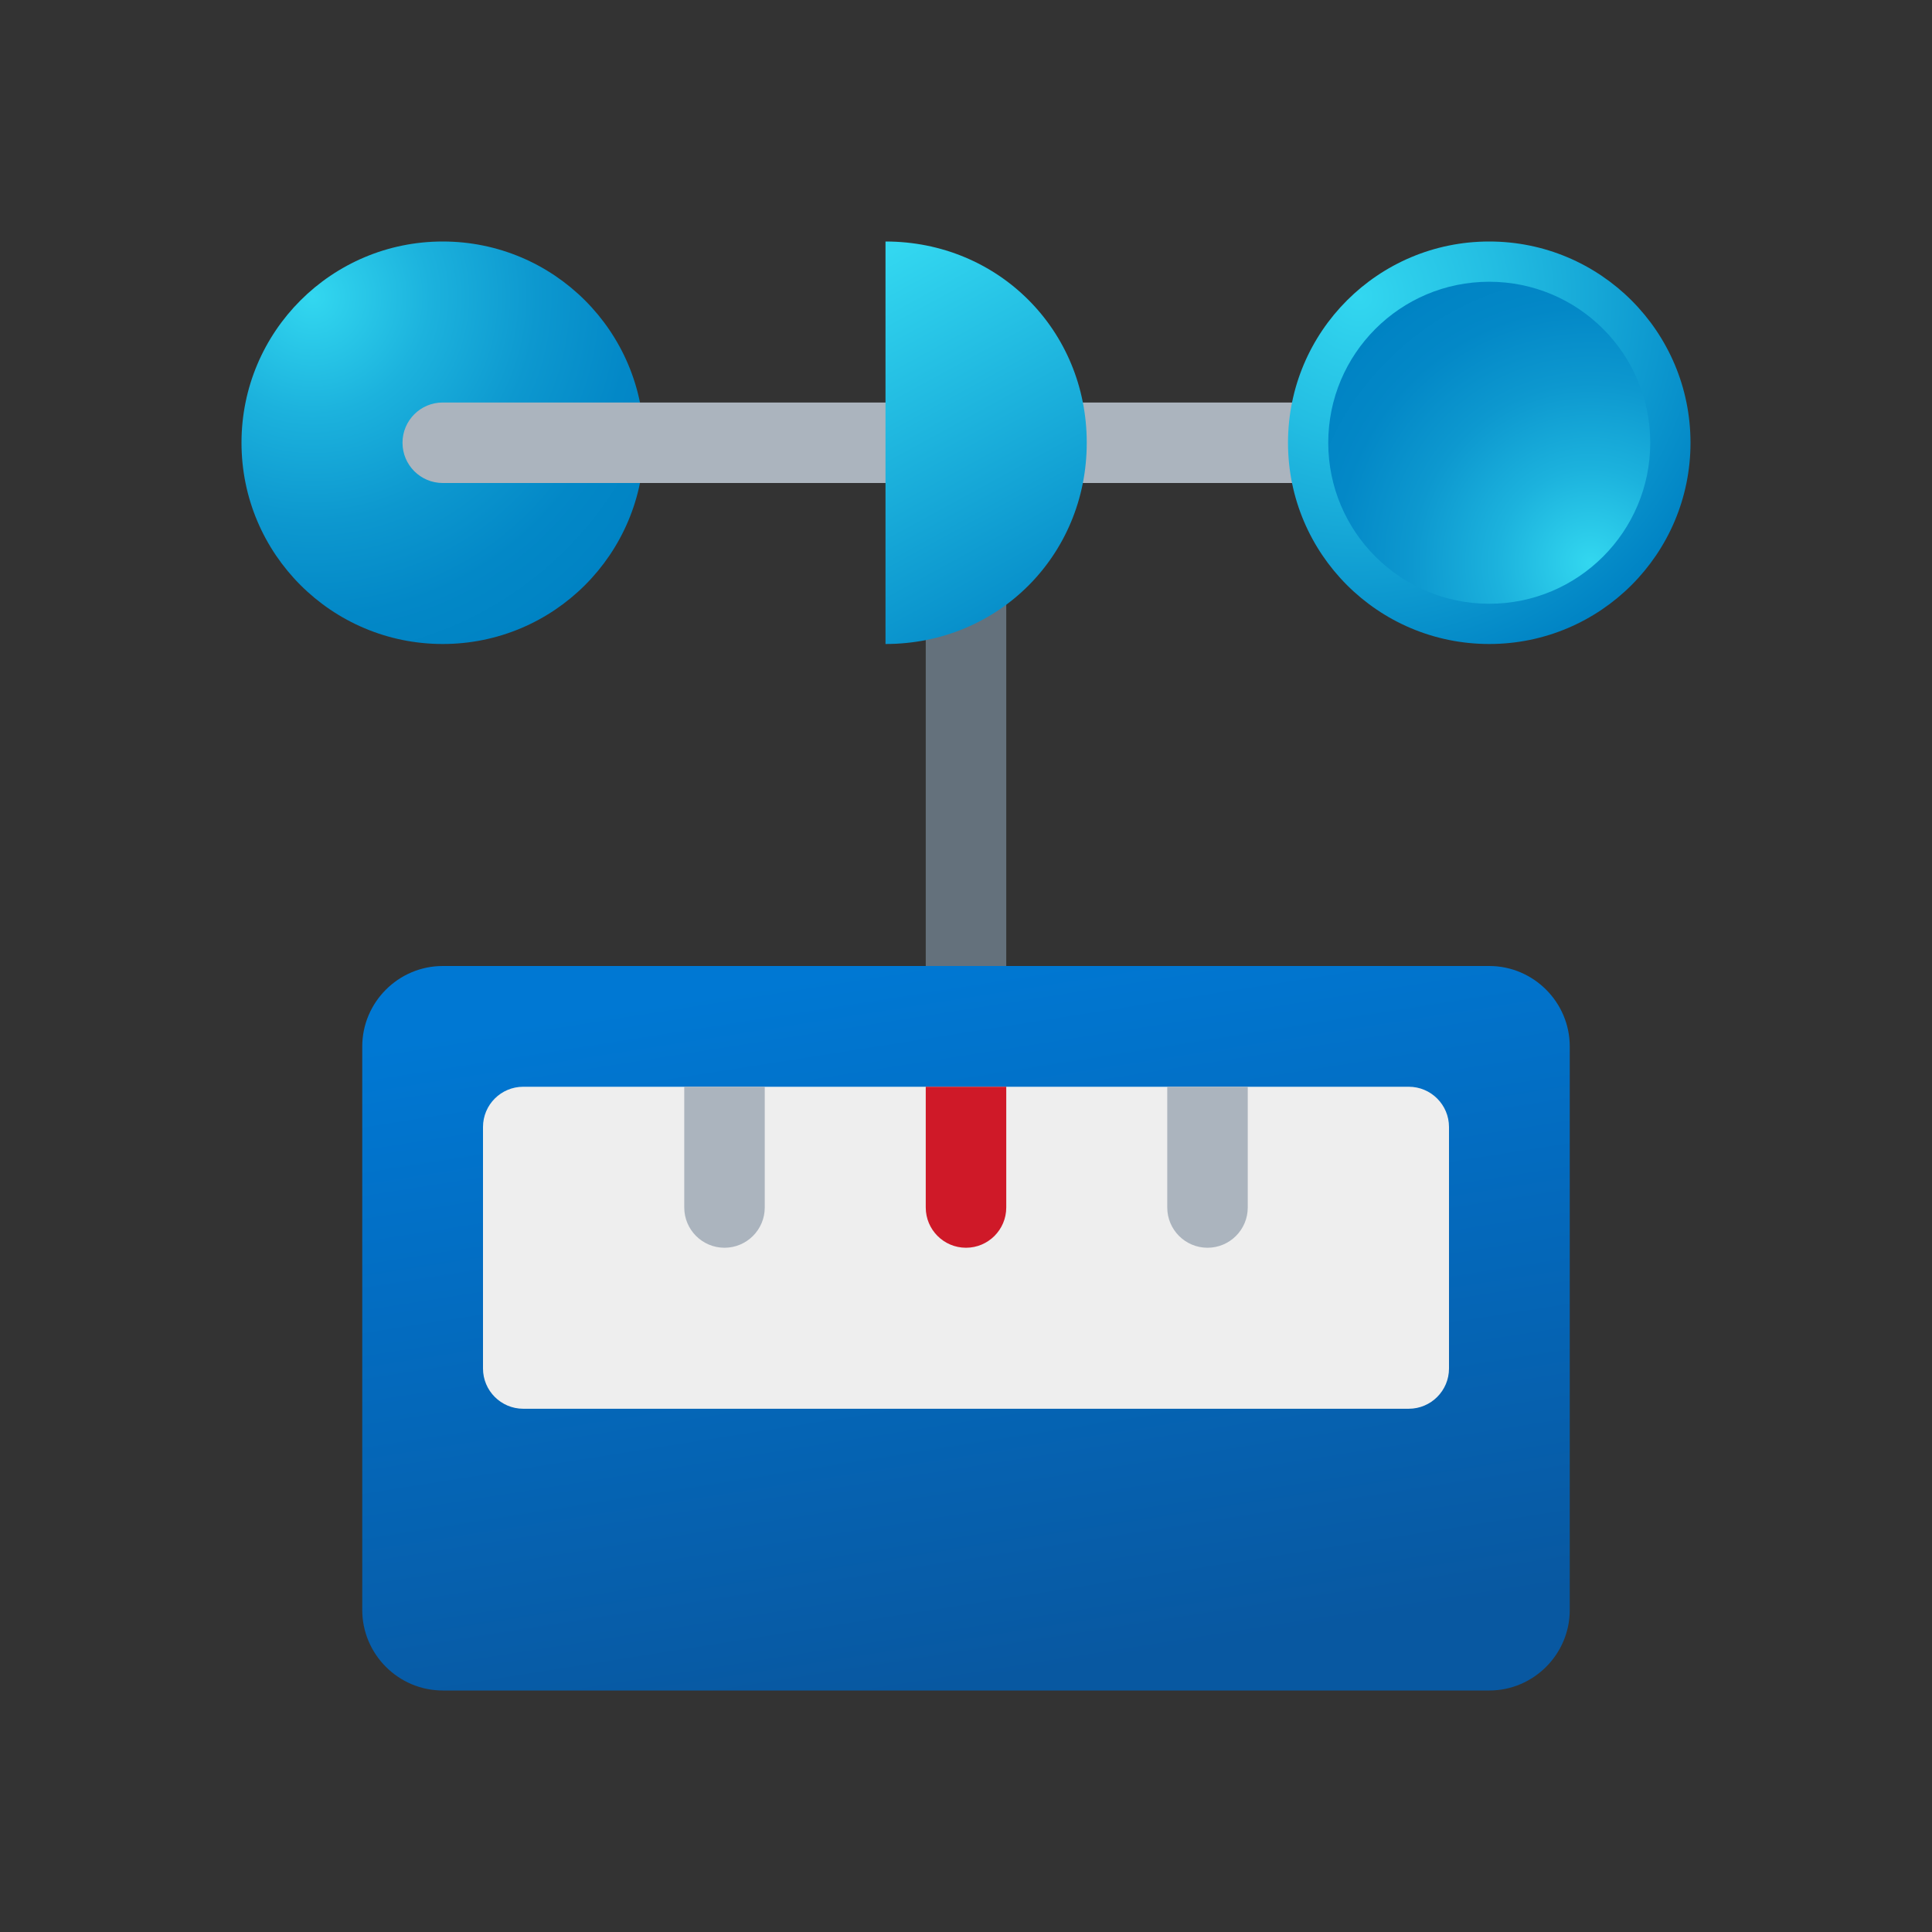 <svg xmlns="http://www.w3.org/2000/svg" viewBox="0 0 48 48"><rect x="0" y="0" width="48" height="48" fill="#333333" stroke="none"/><radialGradient id="OmMl1p7zyKAwEjmb7vGR2a" cx="7.766" cy="7.368" r="9.837" gradientUnits="userSpaceOnUse"><stop offset="0" stop-color="#33d7f0"/><stop offset=".011" stop-color="#32d6ef"/><stop offset=".297" stop-color="#1cb2dd"/><stop offset=".566" stop-color="#0d98cf"/><stop offset=".808" stop-color="#0388c7"/><stop offset="1" stop-color="#0083c4"/></radialGradient><circle cx="11" cy="11" r="5" fill="url(#OmMl1p7zyKAwEjmb7vGR2a)"/><path fill="#64717c" d="M24,25c-0.553,0-1-0.448-1-1V11c0-0.552,0.447-1,1-1s1,0.448,1,1v13C25,24.552,24.553,25,24,25z"/><linearGradient id="OmMl1p7zyKAwEjmb7vGR2b" x1="22.564" x2="25.362" y1="23.884" y2="41.644" gradientUnits="userSpaceOnUse"><stop offset="0" stop-color="#0078d3"/><stop offset="1" stop-color="#0858a1"/></linearGradient><path fill="url(#OmMl1p7zyKAwEjmb7vGR2b)" d="M9,26c0-1.1,0.9-2,2-2h26c1.1,0,2,0.9,2,2v14c0,1.1-0.9,2-2,2H11c-1.1,0-2-0.9-2-2V26z"/><path fill="#eee" d="M13,27h22c0.552,0,1,0.448,1,1v6c0,0.552-0.448,1-1,1H13c-0.552,0-1-0.448-1-1v-6	C12,27.448,12.448,27,13,27z"/><path fill="#cf1928" d="M23,27h2v3c0,0.552-0.448,1-1,1h0c-0.552,0-1-0.448-1-1V27z"/><path fill="#abb4be" d="M29,27h2v3c0,0.552-0.448,1-1,1h0c-0.552,0-1-0.448-1-1V27z"/><path fill="#abb4be" d="M17,27h2v3c0,0.552-0.448,1-1,1h0c-0.552,0-1-0.448-1-1V27z"/><path fill="#abb4be" d="M37,12H11c-0.553,0-1-0.448-1-1s0.447-1,1-1h26c0.553,0,1,0.448,1,1S37.553,12,37,12z"/><linearGradient id="OmMl1p7zyKAwEjmb7vGR2c" x1="21.175" x2="26.34" y1="6.772" y2="16.204" gradientUnits="userSpaceOnUse"><stop offset="0" stop-color="#33d7f0"/><stop offset="1" stop-color="#0083c4"/></linearGradient><path fill="url(#OmMl1p7zyKAwEjmb7vGR2c)" d="M22,6v10c2.8,0,5-2.2,5-5S24.8,6,22,6z"/><radialGradient id="OmMl1p7zyKAwEjmb7vGR2d" cx="33.766" cy="7.368" r="9.837" gradientUnits="userSpaceOnUse"><stop offset="0" stop-color="#33d7f0"/><stop offset=".352" stop-color="#23bde2"/><stop offset="1" stop-color="#0083c4"/></radialGradient><circle cx="37" cy="11" r="5" fill="url(#OmMl1p7zyKAwEjmb7vGR2d)"/><radialGradient id="OmMl1p7zyKAwEjmb7vGR2e" cx="39.514" cy="13.98" r="7.87" gradientUnits="userSpaceOnUse"><stop offset="0" stop-color="#33d7f0"/><stop offset=".011" stop-color="#32d6ef"/><stop offset=".297" stop-color="#1cb2dd"/><stop offset=".566" stop-color="#0d98cf"/><stop offset=".808" stop-color="#0388c7"/><stop offset="1" stop-color="#0083c4"/></radialGradient><circle cx="37" cy="11" r="4" fill="url(#OmMl1p7zyKAwEjmb7vGR2e)"/></svg>
